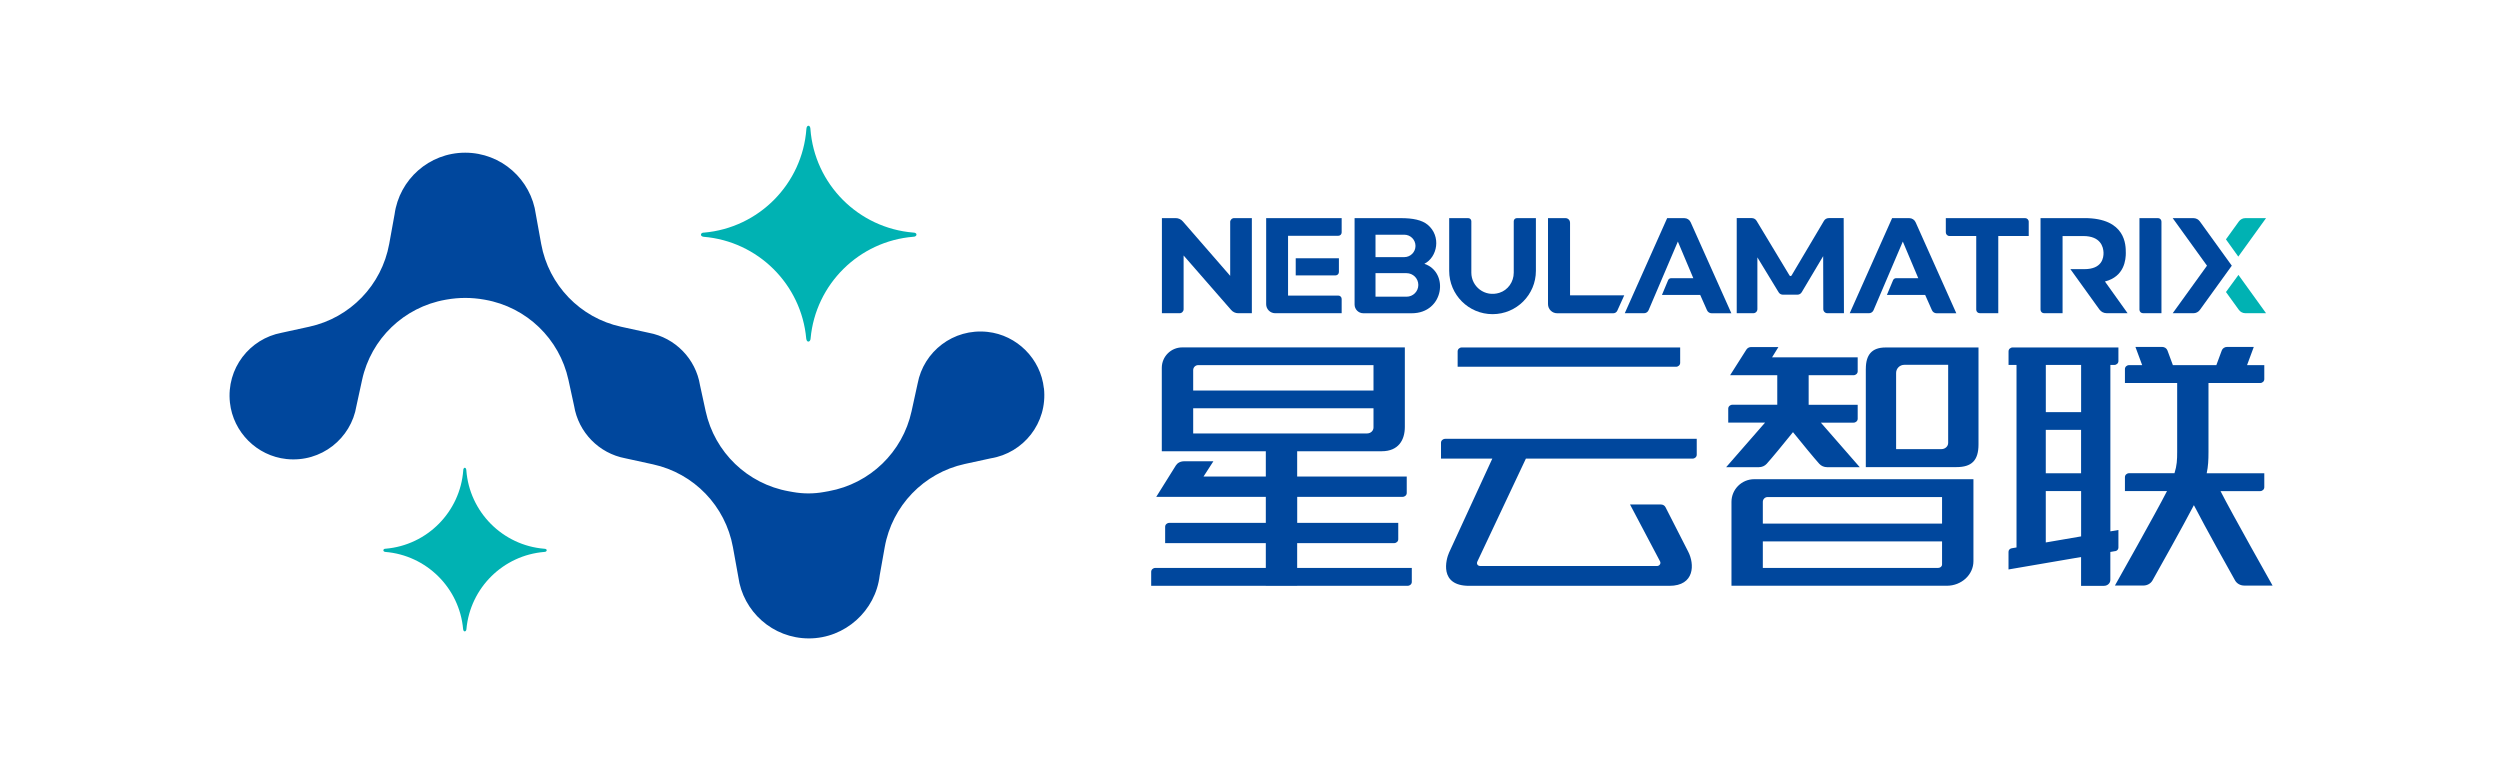 <?xml version="1.0" encoding="UTF-8"?>
<svg id="_图层_1" data-name="图层_1" xmlns="http://www.w3.org/2000/svg" version="1.1" viewBox="0 0 671.48 205.81">
  <!-- Generator: Adobe Illustrator 29.0.1, SVG Export Plug-In . SVG Version: 2.1.0 Build 192)  -->
  <defs>
    <style>
      .st0 {
        fill: #00479d;
      }

      .st1 {
        fill: #00b2b3;
      }
    </style>
  </defs>
  <path class="st0" d="M280.38,104.32c-.84-7.93-7.22-14.32-15.15-15.18-9.22-.99-17.16,5.32-18.76,13.87l-1.63,7.45c-2.4,10.99-11.18,19.45-22.24,21.46l-1.28.23c-2.75.5-5.57.5-8.32.01l-1.11-.2c-11.12-1.98-19.94-10.47-22.35-21.5l-1.52-6.99h0c-1.15-7.12-6.69-12.76-13.75-14.08l-7.45-1.63c-10.99-2.4-19.45-11.18-21.46-22.24l-1.44-7.95h0c-1.26-9.34-9.27-16.56-18.97-16.56s-17.7,7.21-18.97,16.56h0s-1.44,7.94-1.44,7.94c-2.01,11.07-10.47,19.84-21.46,22.24l-7.45,1.63c-8.55,1.6-14.87,9.54-13.87,18.76.86,7.93,7.24,14.31,15.18,15.15,9.35.99,17.38-5.54,18.8-14.28h0s1.52-6.99,1.52-6.99c2.4-11.03,11.23-19.52,22.35-21.5l.34-.06c3.32-.59,6.72-.59,10.04,0l.34.06c11.12,1.98,19.94,10.47,22.35,21.5l1.52,6.99h0c1.16,7.12,6.69,12.76,13.75,14.08l7.45,1.63c10.99,2.4,19.45,11.18,21.46,22.24l1.44,7.95h0c1.26,9.35,9.27,16.56,18.97,16.56s17.91-7.4,19.01-16.92h0s1.35-7.58,1.35-7.58c1.98-11.12,10.47-19.94,21.5-22.35l6.99-1.52h0c8.75-1.42,15.27-9.45,14.28-18.8"/>
  <path class="st1" d="M217.67,34.64c1.1,14.81,12.87,26.63,27.65,27.83,1.19,0,1.04,1.12.03,1.12-14.62,1.17-26.3,12.74-27.63,27.32-.03.96-1.01,1.26-1.17.06-1.3-14.59-12.97-26.18-27.59-27.37-.97-.12-.86-1.08,0-1.12h.13c14.71-1.27,26.41-13.07,27.5-27.83.05-1.13,1.02-1.22,1.09,0M124.43,126.3c-.83,11.19-9.7,20.13-20.85,21.08h-.1c-.64.04-.72.77,0,.86,11.08.9,19.93,9.69,20.91,20.75.12.91.86.69.89-.04,1.01-11.05,9.86-19.82,20.95-20.71.76,0,.88-.85-.02-.85-11.2-.9-20.12-9.87-20.96-21.09-.06-.92-.79-.85-.83,0"/>
  <path class="st1" d="M597.88,64.28l3.47-4.81c.4-.55,1.04-.88,1.72-.88h5.57l-7.45,10.33-3.32-4.63ZM597.88,78.44l3.47,4.8c.4.55,1.04.88,1.72.88h5.57l-7.41-10.28-3.35,4.59Z"/>
  <path class="st0" d="M382.58,70.85c3.51-1.79,4.57-7.39.9-10.47-1.57-1.31-4.06-1.79-7.17-1.79h-12.48v23.2c0,1.3,1.05,2.35,2.35,2.35h13c8.67,0,10.1-11.02,3.41-13.28M369.45,63.04h7.73c1.66,0,3.01,1.35,3.01,3.01s-1.35,3.01-3.01,3.01h-7.73v-6.02ZM377.79,79.68h-8.34v-6.31h8.34c1.74,0,3.16,1.41,3.16,3.16s-1.41,3.16-3.16,3.16"/>
  <path class="st0" d="M348.02,73.97h10.7c.49,0,.9-.4.9-.9v-3.7h-11.6v4.6Z"/>
  <path class="st0" d="M406.58,59.42v13.82c0,2.45-1.54,4.68-3.87,5.41-3.92,1.22-7.52-1.68-7.52-5.41v-13.82c0-.46-.37-.83-.83-.83h-5.12v14.15c0,6.43,5.21,11.64,11.65,11.64s11.64-5.21,11.64-11.64v-14.15h-5.12c-.46,0-.83.37-.83.83"/>
  <path class="st0" d="M340.08,81.7c0,1.34,1.09,2.43,2.43,2.43h17.85v-3.84c0-.5-.41-.9-.9-.9h-13.5v-16.06h13.5c.5,0,.9-.4.9-.9v-3.84h-20.28v23.12Z"/>
  <path class="st0" d="M421.69,59.78c0-.66-.54-1.19-1.19-1.19h-4.72v23.09c0,1.36,1.1,2.46,2.46,2.46h15.08c.46,0,.88-.27,1.07-.69l1.87-4.13h-14.56v-19.53Z"/>
  <path class="st0" d="M330.42,59.67v14.42l-12.69-14.59c-.48-.58-1.19-.92-1.95-.92h-3.7v25.55h4.75c.6,0,1.08-.49,1.08-1.08v-14.43l12.73,14.59c.48.58,1.19.92,1.94.92h3.66v-25.55h-4.75c-.6,0-1.08.49-1.08,1.08"/>
  <path class="st0" d="M570.97,67.85c0-1.9.07-9.27-11.09-9.27h-11.81v24.6c0,.52.42.95.95.95h4.97v-20.73h5.56c4.67,0,5.39,2.91,5.44,4.45.04,1.37-.36,4.44-5.13,4.44h-3.77l7.8,10.84c.45.62,1.16.99,1.93.99h5.63l-6.08-8.51c5.26-1.35,5.61-5.87,5.61-7.77"/>
  <path class="st0" d="M579.61,58.58h-4.97v24.6c0,.52.42.94.94.94h4.97v-24.6c0-.52-.42-.94-.94-.94"/>
  <path class="st0" d="M452.41,58.58h-4.62l-11.39,25.55h5.16c.54,0,1.03-.32,1.24-.82l7.86-18.43,4.15,9.84h-5.96c-.35,0-.67.21-.81.54l-1.65,3.95h10.27l1.82,4.1c.21.5.7.83,1.25.83h5.3l-10.93-24.44c-.3-.68-.97-1.11-1.71-1.11"/>
  <path class="st0" d="M590.86,59.47c-.4-.55-1.04-.88-1.72-.88h-5.57l9.21,12.77-9.21,12.77h5.57c.68,0,1.32-.33,1.72-.88l8.58-11.89-8.58-11.89Z"/>
  <path class="st0" d="M491.18,58.58c-.52,0-1,.27-1.27.72l-8.71,14.69c-.12.21-.42.21-.55,0l-8.86-14.7c-.27-.44-.75-.71-1.26-.71h-4.06v25.55h4.45c.61,0,1.1-.49,1.1-1.1v-13.9l5.71,9.38c.24.4.67.64,1.14.64h3.91c.47,0,.9-.25,1.14-.65l5.77-9.7.03,14.23c0,.61.49,1.1,1.1,1.1h4.45l-.07-25.55h-4.01Z"/>
  <path class="st0" d="M512.83,58.58h-4.62l-11.39,25.55h5.16c.54,0,1.03-.32,1.24-.82l7.86-18.43,4.15,9.84h-5.96c-.35,0-.67.21-.81.54l-1.65,3.95h10.27l1.82,4.1c.21.5.7.83,1.25.83h5.3l-10.93-24.44c-.3-.68-.97-1.11-1.71-1.11"/>
  <path class="st0" d="M543.91,58.58h-21.28v3.83c0,.54.44.98.98.98h7.19v19.79c0,.52.42.94.95.94h4.97v-13.22h0v-7.51h8.18v-3.83c0-.54-.44-.98-.98-.98"/>
  <path class="st0" d="M348.42,145.88h26.02c.62,0,1.12-.46,1.12-1.04v-4.4h-27.14v-6.99h28.3c.62,0,1.12-.46,1.12-1.04v-4.42h-29.43v-6.79h22.71c4.5,0,6.21-3.01,6.21-6.55v-21.34h-59.79c-3.03,0-5.49,2.46-5.49,5.49v22.4h27.94v6.79h-16.73l2.65-4.1h-7.79c-1.12,0-1.86.47-2.28,1.11l-5.28,8.45h29.43v6.99h-25.92c-.62,0-1.12.46-1.12,1.04v4.4h27.04v6.66h-29.67c-.62,0-1.12.46-1.12,1.04v3.76h30.79v.02h8.42v-.02h29.67c.62,0,1.12-.46,1.12-1.04v-3.76h-30.79v-6.66ZM321.82,98.07h47.09v6.82h-48.43v-5.48c0-.74.6-1.34,1.34-1.34M320.48,109.65h48.43v5.18c0,.88-.77,1.59-1.72,1.59h-46.71v-6.77ZM450.16,98.51h-58.65v-4.15c0-.57.5-1.04,1.12-1.04h58.65v4.15c0,.57-.5,1.04-1.12,1.04M388.17,117.86h67.56v4.28c0,.57-.5,1.04-1.12,1.04h-44.77l-13.04,27.66c-.26.57.02,1.19.86,1.19h47.38c.68,0,1.13-.65.85-1.22l-8.08-15.31h8.29c.53,0,1.02.28,1.24.73l6.1,11.95c1.71,3.29,1.81,9.17-5.07,9.17h-53.77c-8.18,0-6.21-7.15-5.39-8.94l11.61-25.23h-13.78v-4.27c0-.57.5-1.04,1.12-1.04M568.14,148.04c.49-.08.85-.48.85-.94v-4.75l-2.16.37v-44.7h1.04c.62,0,1.12-.46,1.12-1.04v-3.66h-28.39c-.62,0-1.12.46-1.12,1.04v3.66h2.14v49.02l-1.3.22c-.49.08-.85.48-.85.94v4.75l19.49-3.34v7.74h6.15c.94,0,1.71-.7,1.71-1.58v-7.52l1.31-.23ZM549.48,115.45h9.48v11.67h-9.48v-11.67ZM558.97,110.69h-9.48v-12.67h9.48v12.67ZM549.48,145.69v-13.8h9.49v12.18l-9.49,1.63ZM610.42,157.28h-7.64c-1.03,0-1.98-.53-2.46-1.38-2.05-3.65-7.71-13.76-11.06-20.22-3.06,5.87-9,16.46-11.12,20.22-.48.85-1.42,1.37-2.45,1.37h-7.64s11.14-19.75,13.99-25.37h-11.3v-3.76c0-.57.5-1.04,1.12-1.04h12.19c.66-2.09.72-3.6.72-5.73v-18.5h-14.03v-3.76c0-.57.5-1.04,1.12-1.04h3.51l-1.81-4.89h7.17c.65,0,1.22.38,1.43.95l1.46,3.95h11.67l1.46-3.95c.21-.57.78-.95,1.43-.95h7.17l-1.81,4.89h4.63v3.77c0,.57-.5,1.04-1.12,1.04h-13.87v18.5c0,2.18-.08,3.88-.48,5.73h15.47v3.76c0,.57-.5,1.04-1.12,1.04h-10.64c3.06,6.01,13.98,25.37,13.98,25.37M501.14,99.04v26.42h24.35c4.04,0,5.92-1.74,5.92-6.08v-26.05h-24.96c-3.71,0-5.3,2-5.3,5.71M509.28,100.17c0-1.2.98-2.18,2.18-2.18h11.8v20.98c0,.92-.81,1.66-1.8,1.66h-12.18v-20.47ZM465.06,134.81v22.52h57.83c3.95,0,7.16-2.96,7.16-6.6v-22.02h-58.88c-3.37,0-6.11,2.73-6.11,6.1M520.62,152.54h-47.14v-7.13h48.14v6.2c0,.51-.45.92-1,.92M474.77,133.5h46.85v7.13h-48.14v-5.84c0-.71.58-1.29,1.29-1.29M463.65,125.46l10.44-11.96h-9.9v-3.75c0-.57.5-1.04,1.12-1.04h12.05v-7.94h-12.66l4.37-6.88c.27-.42.75-.68,1.28-.68h7.32l-1.71,2.77h23v3.76c0,.57-.5,1.04-1.12,1.04h-12.05v7.94h13.17v3.76c0,.57-.5,1.04-1.12,1.04h-8.77l10.44,11.96h-8.77c-.81,0-1.58-.33-2.1-.91-1.43-1.59-4.68-5.55-7.06-8.5-2.38,2.96-5.63,6.92-7.06,8.5-.52.58-1.29.91-2.1.91h-8.77Z"/>
</svg>
